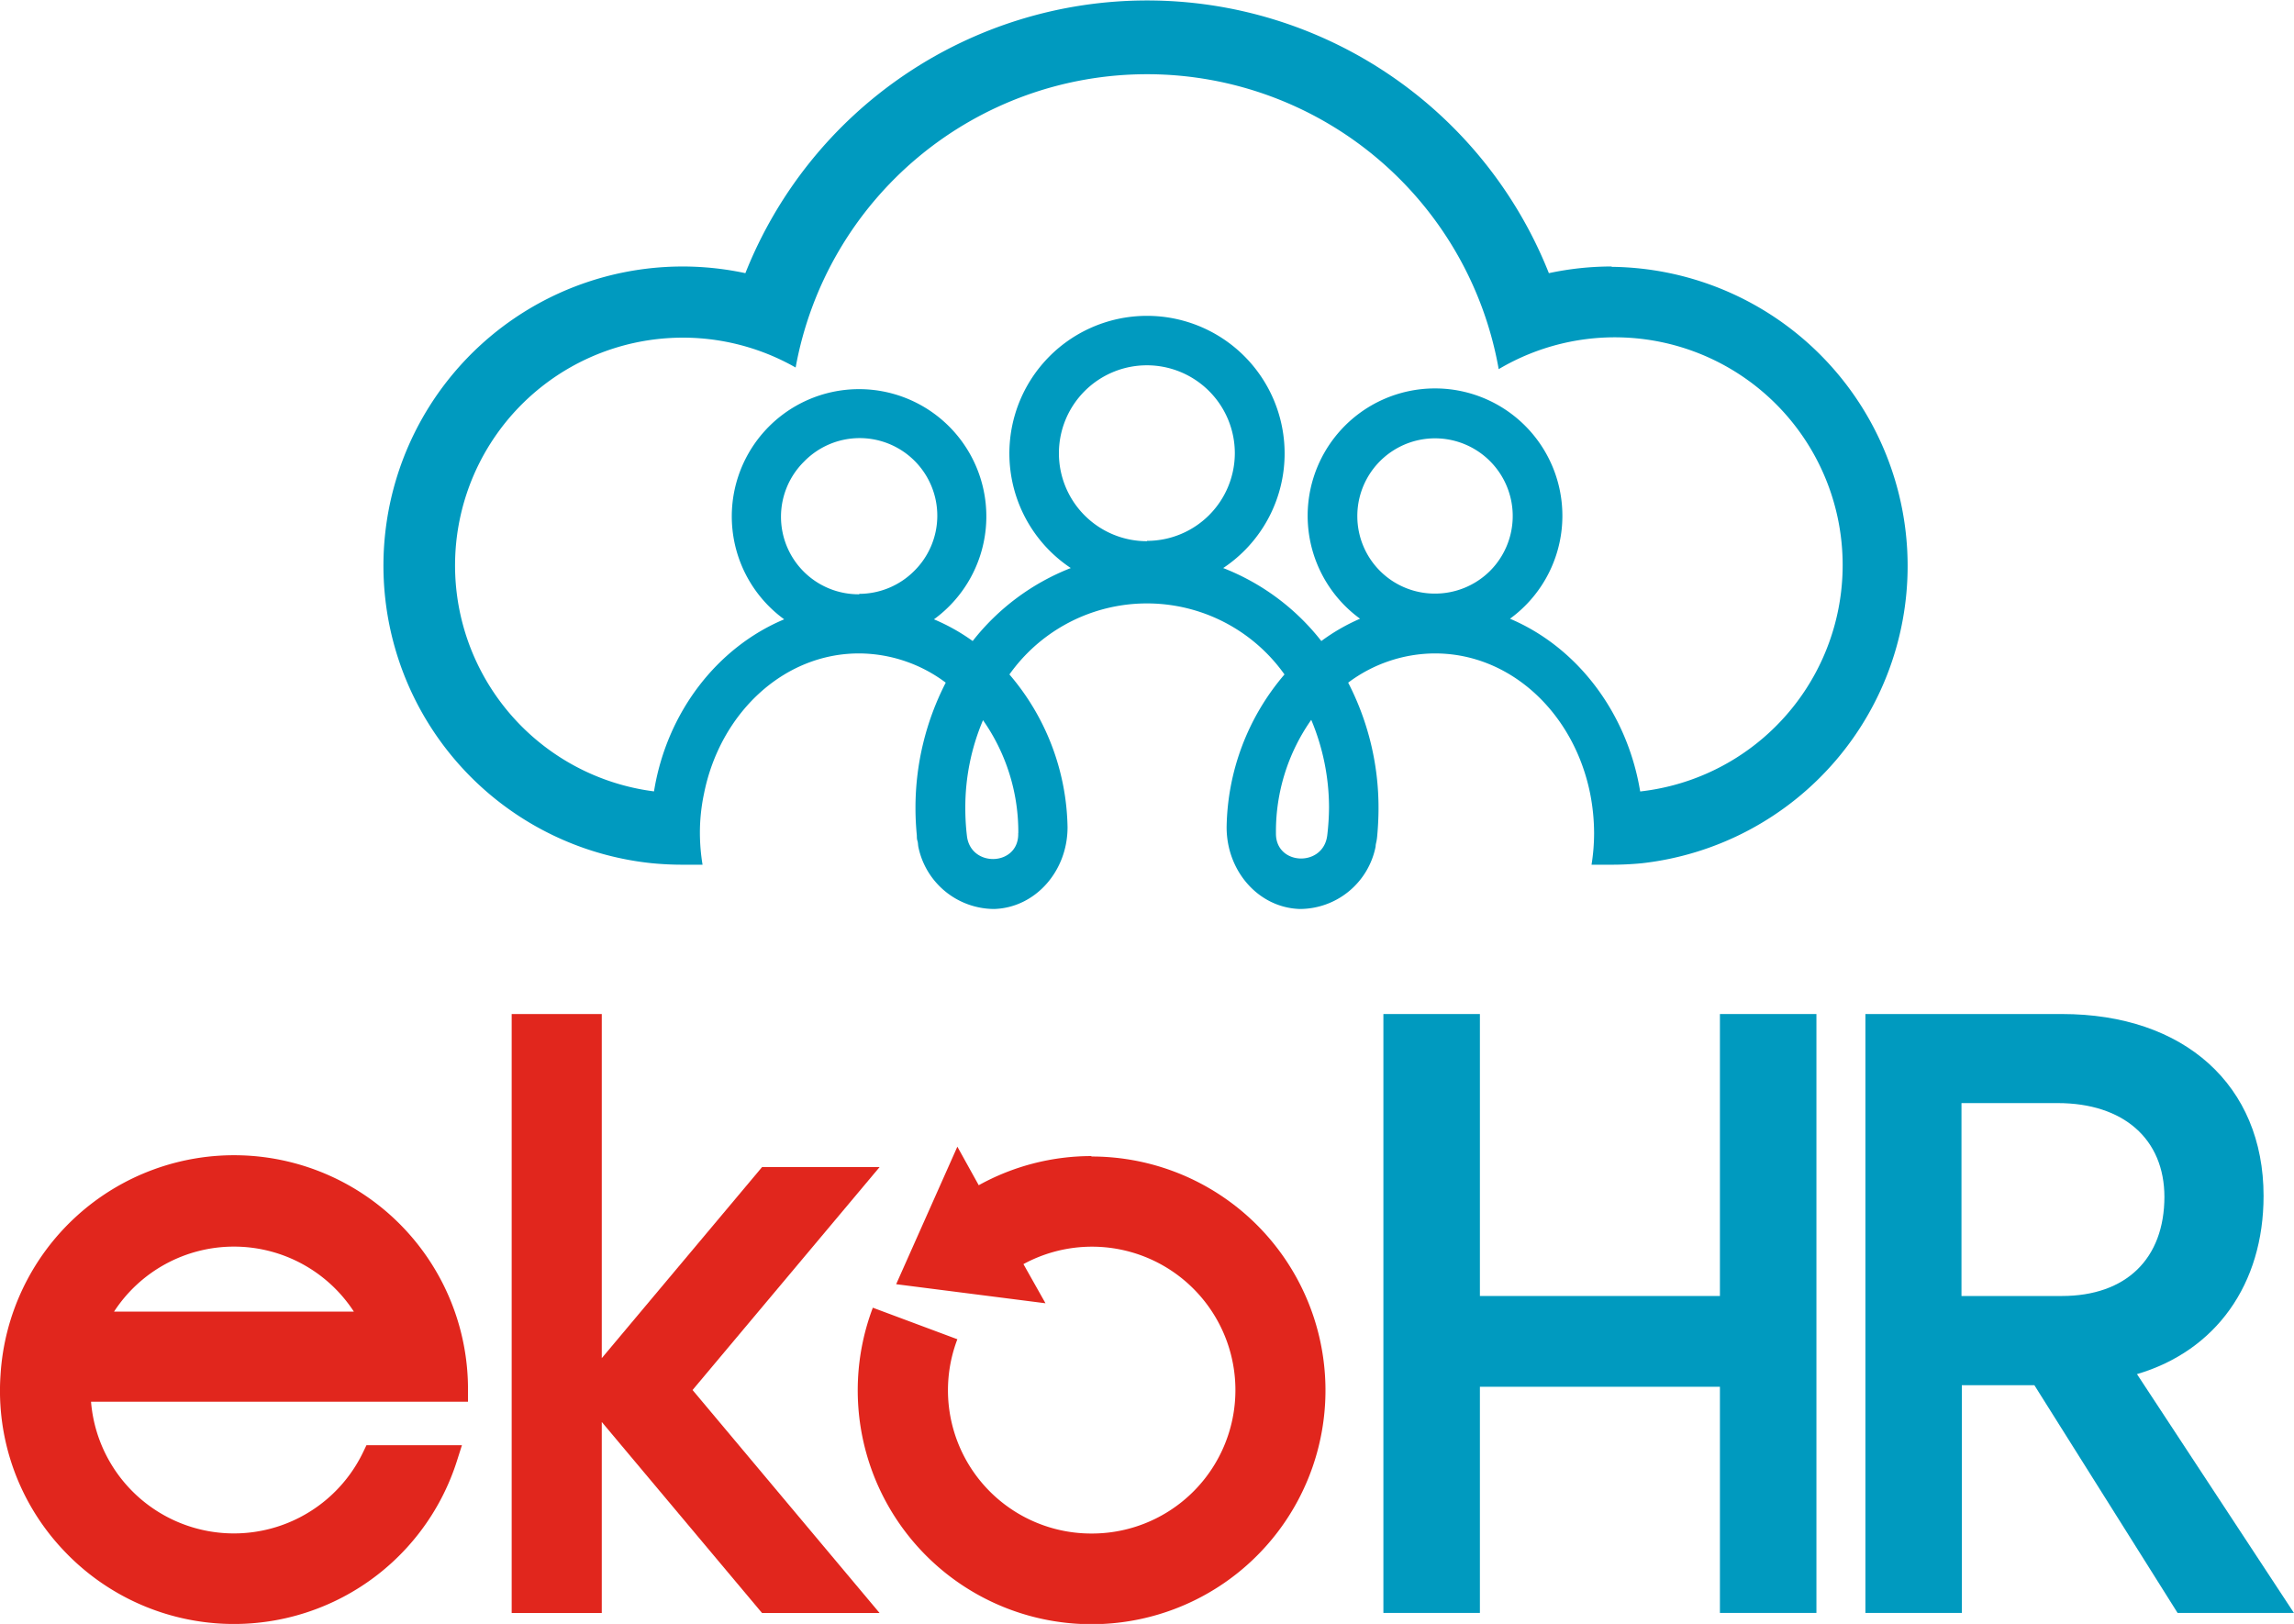 <svg xmlns="http://www.w3.org/2000/svg" viewBox="0 0 268.37 190"><defs><style>.cls-1{fill:#e1261d;}.cls-2{fill:#009abf;}</style></defs><title>ekoHR-logo-</title><g id="Layer_2" data-name="Layer 2"><g id="Layer_1-2" data-name="Layer 1"><path class="cls-1" d="M54.75,162.63A27.37,27.37,0,0,0,.06,160.88a27.13,27.13,0,0,0,7.36,20.49,27.37,27.37,0,0,0,46.06-10.52l.56-1.76H42.87l-.37.77A16.77,16.77,0,0,1,10.65,164h44.1Zm-41.41-9.17a16.74,16.74,0,0,1,28.06,0Z"/><polygon class="cls-1" points="102.9 136.55 89.15 136.55 70.4 158.9 70.4 118.64 59.86 118.64 59.86 188.72 70.4 188.72 70.4 166.37 89.15 188.72 102.9 188.72 81.02 162.63 102.9 136.55"/><path class="cls-1" d="M127.68,135.26a27.21,27.21,0,0,0-13.18,3.41L112,134.16l-7.16,16.09,17.47,2.23-2.58-4.58a16.78,16.78,0,1,1,8,31.52A16.76,16.76,0,0,1,112,156.69L102.11,153a27.36,27.36,0,1,0,25.57-17.69"/><polygon class="cls-2" points="201.21 151.63 173.13 151.63 173.13 118.64 161.84 118.64 161.84 188.71 173.13 188.71 173.13 162.25 201.21 162.25 201.21 188.71 212.5 188.71 212.5 118.64 201.21 118.64 201.21 151.63"/><path class="cls-2" d="M250,160.77c9.21-2.71,14.81-10.49,14.81-20.85,0-12.93-9.25-21.28-23.58-21.28h-23v70.07h11.28V162.07H238l16.75,26.64h13.61ZM253.21,140c0,7.28-4.49,11.63-12,11.63H229.47V129.06h11.25c7.7,0,12.49,4.2,12.49,11"/><path class="cls-2" d="M188.54,31.18a34.89,34.89,0,0,0-7.34.78,50.57,50.57,0,0,0-94,0A35,35,0,1,0,76.3,101c1.17.11,2.32.17,3.52.17h2.37a23.3,23.3,0,0,1-.31-3.67,22.06,22.06,0,0,1,.48-4.64c1.87-9.38,9.27-16.41,18.13-16.41a17,17,0,0,1,10.15,3.42,32,32,0,0,0-3.54,14.69c0,1.09.06,2.16.16,3.21,0,.21,0,.4.07.61s.06.44.1.67a9.09,9.09,0,0,0,8.88,7.3c4.8-.15,8.58-4.41,8.58-9.56a28.17,28.17,0,0,0-6.8-17.88,19.73,19.73,0,0,1,32.18,0,28.09,28.09,0,0,0-6.77,17.88c0,5.15,3.75,9.41,8.56,9.56a9.06,9.06,0,0,0,8.87-7.3c0-.23.07-.46.11-.67s.06-.4.08-.61c.09-1,.15-2.12.15-3.21a31.87,31.87,0,0,0-3.55-14.69,17,17,0,0,1,10.16-3.42c8.87,0,16.26,7,18.15,16.41a24.25,24.25,0,0,1,.46,4.64,23.3,23.3,0,0,1-.3,3.67h2.35c1.2,0,2.38-.06,3.53-.17a35,35,0,0,0-3.53-69.78m-88,38.31A9.07,9.07,0,0,1,94.07,54a9.08,9.08,0,1,1,12.84,12.84,9.11,9.11,0,0,1-6.42,2.64m18.63,28v.12c0,3.74-5.56,3.93-6,.21a27.1,27.1,0,0,1-.19-3.27A26.08,26.08,0,0,1,115,84.26a22.75,22.75,0,0,1,4.13,13.2m15.06-34.14A10.29,10.29,0,1,1,144.46,53a10.28,10.28,0,0,1-10.28,10.28m21.09,34.47c-.46,3.72-6,3.53-6-.21v-.12a22.68,22.68,0,0,1,4.13-13.2,26.62,26.62,0,0,1,2.08,10.26,29.28,29.28,0,0,1-.21,3.27m12.61-28.3a9.06,9.06,0,0,1-9.09-9.06,9.09,9.09,0,1,1,15.51,6.42,9.11,9.11,0,0,1-6.42,2.64m24,23.14c-1.53-9.27-7.41-16.89-15.23-20.2a14.9,14.9,0,1,0-17.54,0A22.87,22.87,0,0,0,154.58,75a27.09,27.09,0,0,0-11.48-8.54,16.1,16.1,0,1,0-17.83,0A27.15,27.15,0,0,0,113.79,75a22.87,22.87,0,0,0-4.53-2.54,14.89,14.89,0,1,0-17.52,0C83.91,75.74,78,83.34,76.51,92.59A26.65,26.65,0,1,1,93.08,43a41.78,41.78,0,0,1,82.25.19,26.65,26.65,0,1,1,16.55,49.41"/></g></g></svg>